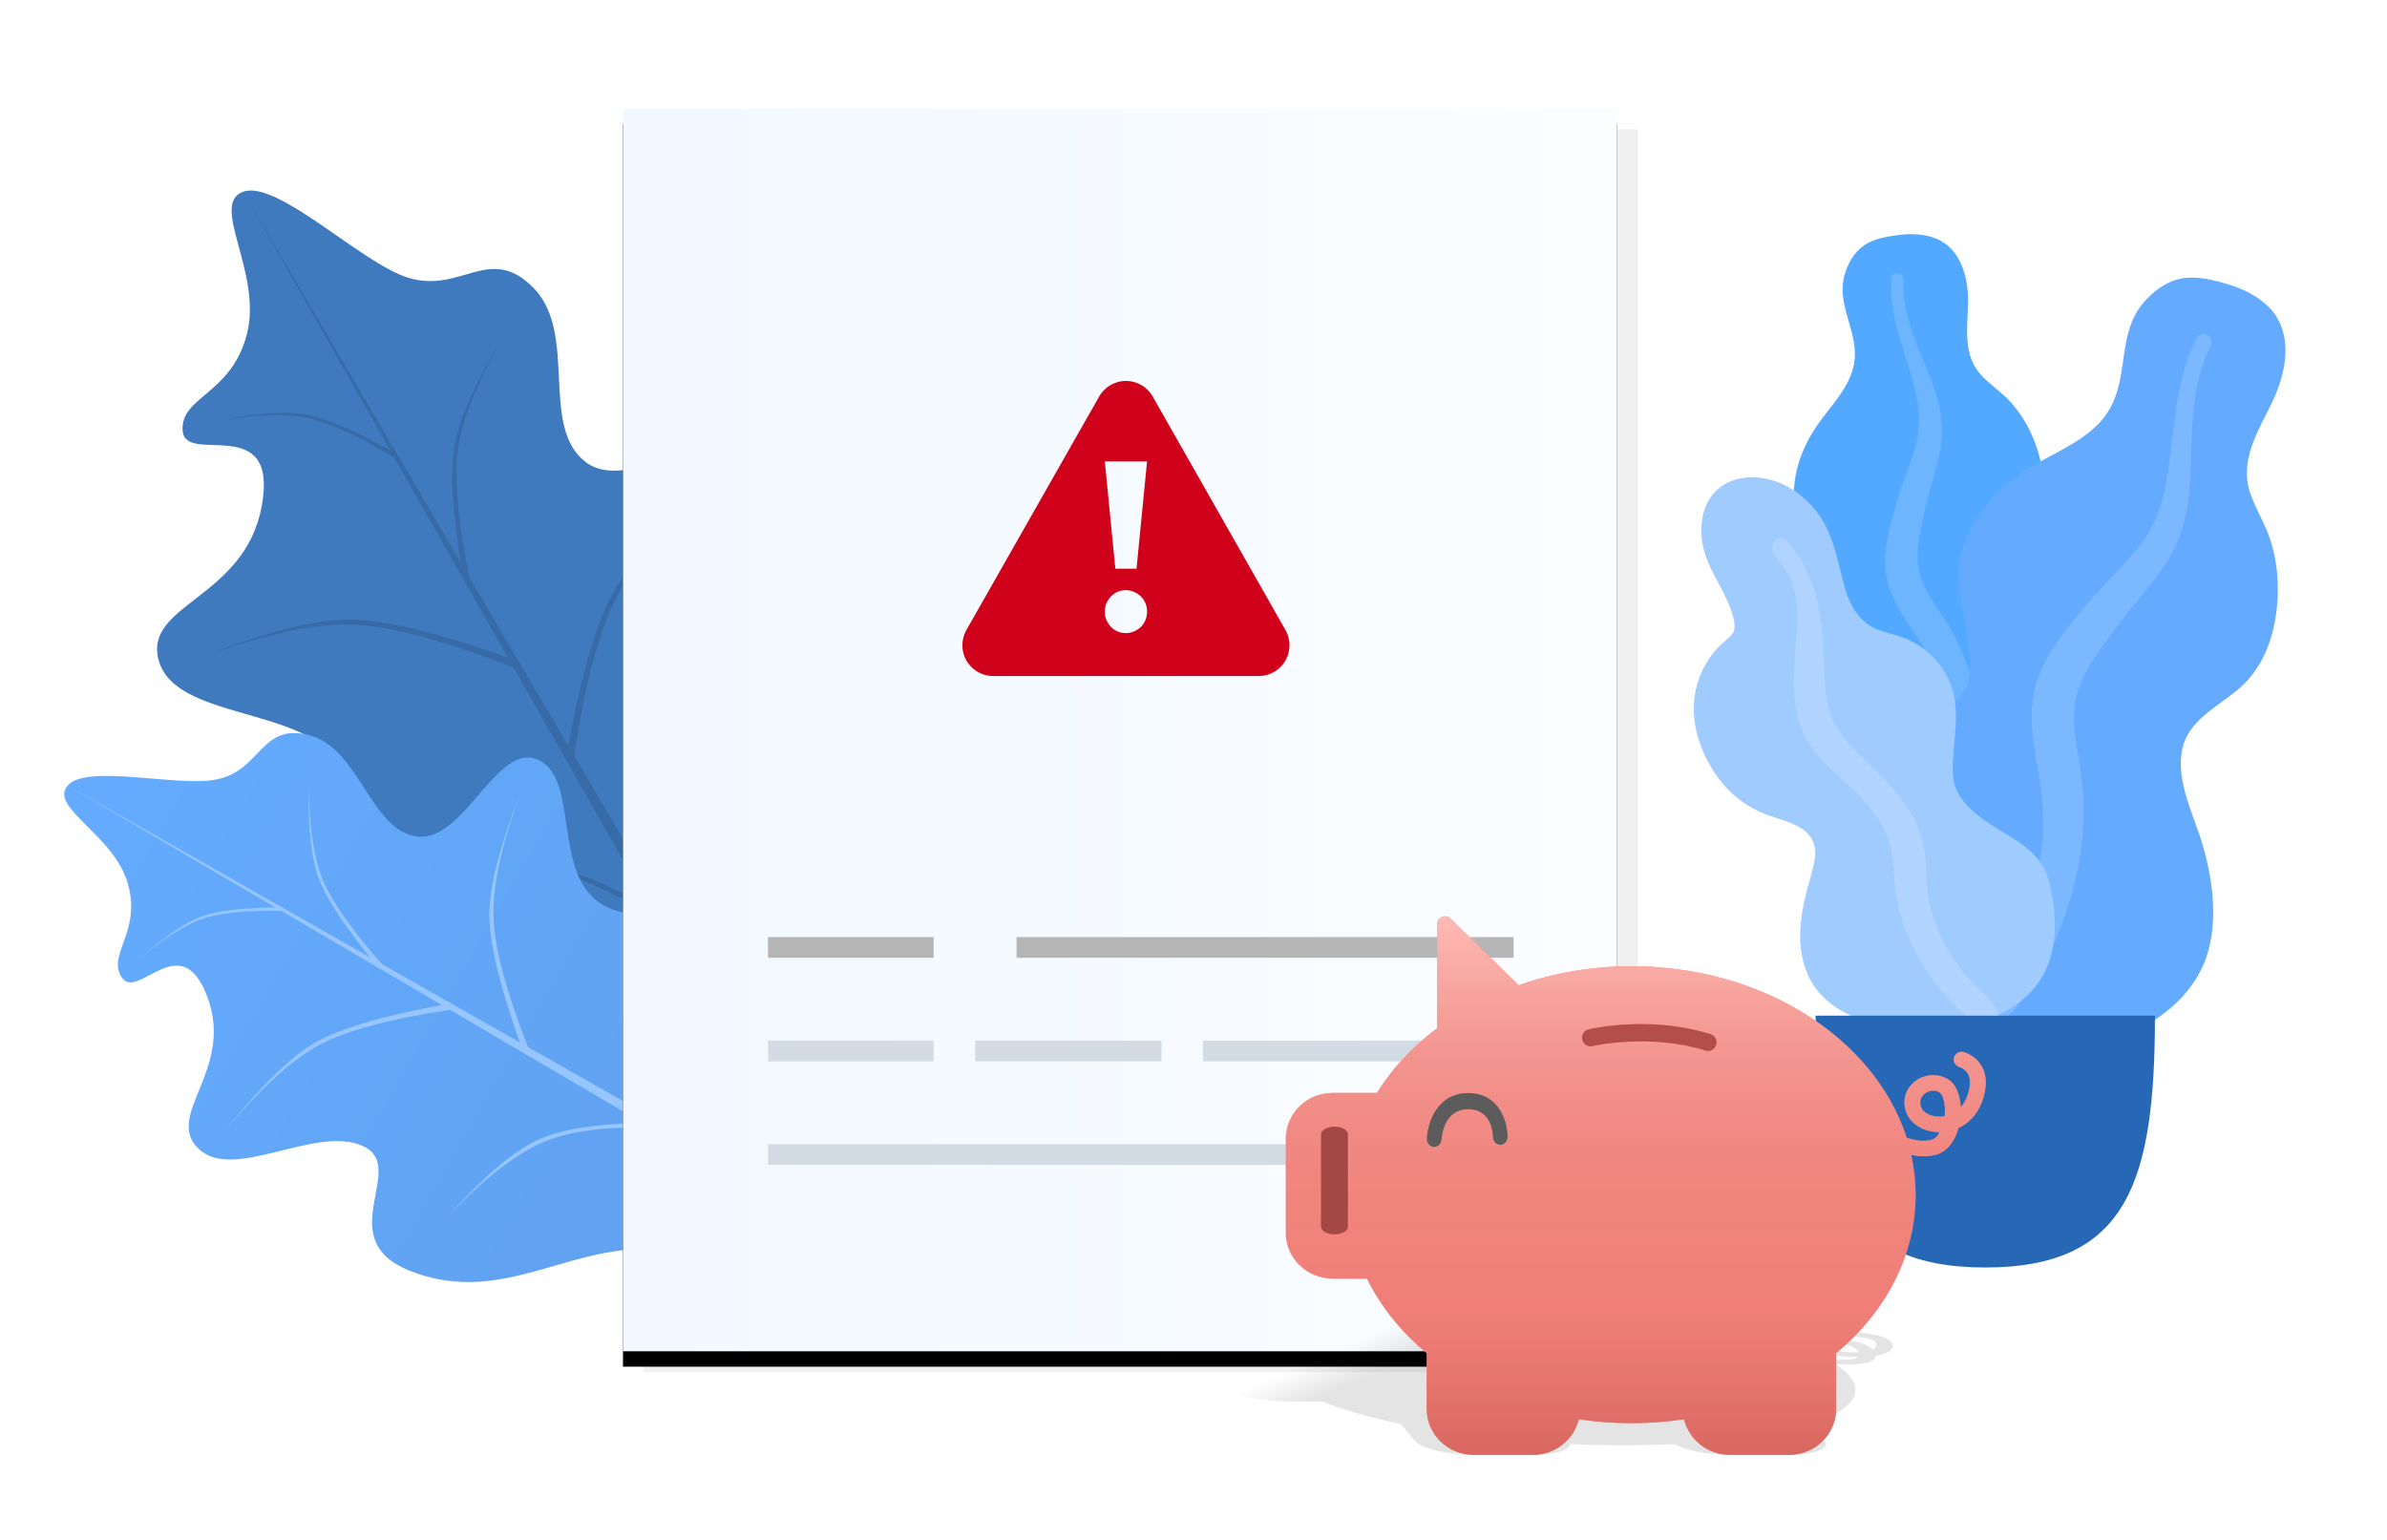 <svg xmlns="http://www.w3.org/2000/svg" xmlns:xlink="http://www.w3.org/1999/xlink" width="155" height="100" viewBox="0 0 155 100">
  <defs>
    <linearGradient id="ic_popup_kyc_rejected@2x-a" x1="50%" x2="50%" y1="0%" y2="100%">
      <stop offset="0%" stop-color="#64ABFF"/>
      <stop offset="100%" stop-color="#60A0ED"/>
    </linearGradient>
    <linearGradient id="ic_popup_kyc_rejected@2x-d" x1="0%" x2="98.049%" y1="50%" y2="50%">
      <stop offset="2.752%" stop-color="#F1F8FF"/>
      <stop offset="100%" stop-color="#FBFDFF"/>
    </linearGradient>
    <rect id="ic_popup_kyc_rejected@2x-c" width="64.556" height="80.695" x="0" y="0"/>
    <filter id="ic_popup_kyc_rejected@2x-b" width="110.8%" height="108.7%" x="-5.4%" y="-3.1%" filterUnits="objectBoundingBox">
      <feOffset dy="1" in="SourceAlpha" result="shadowOffsetOuter1"/>
      <feGaussianBlur in="shadowOffsetOuter1" result="shadowBlurOuter1" stdDeviation="1"/>
      <feColorMatrix in="shadowBlurOuter1" values="0 0 0 0 0   0 0 0 0 0   0 0 0 0 0  0 0 0 0.044 0"/>
    </filter>
    <linearGradient id="ic_popup_kyc_rejected@2x-e" x1="13.673%" x2="23.749%" y1="47.196%" y2="52.804%">
      <stop offset="0%" stop-opacity="0"/>
      <stop offset="100%" stop-opacity=".105"/>
    </linearGradient>
    <linearGradient id="ic_popup_kyc_rejected@2x-f" x1="50%" x2="50%" y1="50%" y2="100%">
      <stop offset="0%" stop-color="#EE817A" stop-opacity="0"/>
      <stop offset="100%" stop-color="#D86760"/>
    </linearGradient>
    <linearGradient id="ic_popup_kyc_rejected@2x-g" x1="50%" x2="50%" y1="0%" y2="73.495%">
      <stop offset="0%" stop-color="#FFBBB6"/>
      <stop offset="100%" stop-color="#D86760" stop-opacity="0"/>
    </linearGradient>
  </defs>
  <g fill="none" fill-rule="evenodd" transform="translate(-5 1)">
    <g fill-rule="nonzero" transform="translate(114.986 14.206)">
      <g transform="translate(6.498)">
        <path fill="#52A9FF" d="M6.853,0.049 C7.662,-0.05 8.526,-0.015 9.278,0.304 C10.879,0.982 11.334,2.869 11.312,4.402 C11.288,6.053 10.937,7.856 12.194,9.186 C12.772,9.797 13.491,10.265 14.059,10.888 C14.665,11.553 15.141,12.315 15.493,13.132 C16.14,14.634 16.458,16.4 15.866,17.976 C15.345,19.363 14.035,20.614 14.318,22.192 C14.614,23.837 16.276,25.095 17.315,26.32 C18.491,27.707 19.573,29.48 19.751,31.298 C19.922,33.041 19.162,34.804 17.995,36.122 C15.664,38.754 12.16,40.045 8.627,40.037 C7.128,40.033 5.429,39.966 4.135,39.161 C3.735,38.913 3.524,38.634 3.286,38.246 C3.073,37.898 2.791,37.672 2.465,37.426 C1.749,36.885 1.231,36.157 0.901,35.342 C-0.381,32.174 0.644,28.256 2.438,25.444 C2.864,24.778 3.212,24.136 3.005,23.342 C2.79,22.513 2.26,21.765 1.791,21.053 C1.328,20.348 0.799,19.677 0.438,18.915 C0.058,18.117 -0.048,17.282 0.019,16.409 C0.145,14.769 0.854,13.255 1.858,11.937 C2.826,10.666 3.961,9.451 3.964,7.786 C3.967,6.022 2.785,4.452 3.288,2.659 C3.497,1.916 3.915,1.154 4.59,0.708 C5.237,0.281 6.092,0.142 6.853,0.049 Z"/>
        <path fill="#6DB6FF" d="M6.324,2.869 C6.339,2.632 6.621,2.49 6.843,2.552 C7.134,2.633 7.129,2.906 7.121,3.148 C7.097,3.893 7.206,4.617 7.385,5.341 C7.758,6.844 8.448,8.229 8.994,9.673 C9.54,11.116 9.796,12.606 9.476,14.133 C9.174,15.572 8.7,16.974 8.391,18.416 C8.118,19.686 7.829,21.026 8.243,22.293 C8.642,23.513 9.524,24.506 10.159,25.608 C11.474,27.89 12.058,30.421 12.136,33.026 C12.172,34.236 12.139,35.457 11.858,36.643 C11.696,37.326 11.479,38.249 10.892,38.721 C10.622,38.939 10.159,39.014 9.931,38.692 C9.718,38.39 9.905,37.922 9.973,37.6 C10.267,36.206 10.326,34.782 10.256,33.366 C10.188,31.996 10.025,30.627 9.593,29.318 C9.192,28.103 8.582,27.011 7.865,25.949 C7.134,24.865 6.374,23.78 6.072,22.497 C5.765,21.193 6.014,19.867 6.348,18.588 C6.7,17.236 7.162,15.922 7.639,14.606 C8.105,13.324 8.269,12.111 8.013,10.769 C7.505,8.118 6.147,5.63 6.324,2.869 Z"/>
      </g>
      <g transform="translate(9.04 2.82)">
        <path fill="#64ABFF" d="M25.677,0.446 C26.679,0.75 27.673,1.239 28.387,2.007 C29.905,3.64 29.439,6.107 28.601,7.91 C27.699,9.849 26.333,11.799 27.103,14.025 C27.457,15.048 28.053,15.975 28.389,17.006 C28.748,18.108 28.903,19.255 28.883,20.405 C28.846,22.517 28.283,24.771 26.755,26.327 C25.41,27.696 23.21,28.497 22.706,30.509 C22.182,32.608 23.465,34.958 24.035,36.947 C24.679,39.198 25.011,41.856 24.256,44.1 C23.533,46.249 21.708,47.939 19.642,48.892 C15.514,50.795 10.721,50.502 6.581,48.658 C4.824,47.876 2.868,46.914 1.775,45.29 C1.438,44.789 1.338,44.349 1.264,43.767 C1.199,43.245 0.988,42.831 0.736,42.371 C0.182,41.36 -0.039,40.23 0.006,39.094 C0.179,34.683 3.456,30.581 7.05,28.187 C7.902,27.62 8.65,27.042 8.828,25.996 C9.014,24.903 8.789,23.744 8.617,22.658 C8.447,21.585 8.182,20.515 8.161,19.427 C8.139,18.287 8.456,17.243 8.997,16.246 C10.013,14.371 11.647,12.95 13.523,11.912 C15.331,10.911 17.307,10.064 18.191,8.096 C19.129,6.011 18.574,3.542 20.114,1.682 C20.752,0.911 21.647,0.228 22.674,0.051 C23.659,-0.118 24.735,0.161 25.677,0.446 Z"/>
        <path fill="#7CB8FF" d="M23.632,3.894 C23.774,3.621 24.178,3.6 24.404,3.79 C24.703,4.039 24.553,4.358 24.417,4.641 C23.999,5.511 23.745,6.425 23.575,7.376 C23.223,9.351 23.302,11.352 23.183,13.348 C23.064,15.342 22.582,17.24 21.406,18.881 C20.298,20.428 19.008,21.84 17.89,23.386 C16.905,24.748 15.863,26.183 15.683,27.9 C15.51,29.553 16.02,31.191 16.184,32.829 C16.524,36.218 15.878,39.521 14.602,42.647 C14.01,44.098 13.331,45.527 12.38,46.785 C11.832,47.509 11.093,48.489 10.16,48.741 C9.729,48.857 9.149,48.704 9.052,48.203 C8.96,47.734 9.425,47.278 9.673,46.932 C10.748,45.435 11.565,43.779 12.225,42.066 C12.865,40.407 13.393,38.702 13.575,36.925 C13.743,35.276 13.603,33.665 13.322,32.031 C13.036,30.366 12.717,28.683 13.037,27.005 C13.362,25.301 14.35,23.861 15.411,22.521 C16.532,21.104 17.762,19.79 19.01,18.482 C20.227,17.207 21.057,15.856 21.46,14.133 C22.258,10.728 21.976,7.071 23.632,3.894 Z"/>
      </g>
      <g transform="translate(0 15.79)">
        <path fill="#A0CBFF" d="M3.759,-1.56319402e-13 C5.424,-1.56319402e-13 6.888,0.881 7.897,2.131 C9.078,3.594 9.316,5.381 9.796,7.125 C10.034,7.993 10.445,8.855 11.164,9.445 C11.818,9.981 12.648,10.088 13.431,10.35 C14.996,10.874 16.259,12.135 16.758,13.674 C17.367,15.552 16.722,17.445 16.833,19.348 C16.935,21.095 18.661,22.185 20.05,23.023 C21.42,23.849 22.653,24.622 23.066,26.231 C23.503,27.938 23.65,29.843 23.044,31.529 C22.036,34.336 19.084,35.572 16.231,35.763 C13.643,35.937 10.388,35.664 8.444,33.789 C7.281,32.667 6.86,31.097 6.912,29.536 C6.944,28.565 7.137,27.603 7.386,26.664 C7.563,25.999 7.801,25.337 7.869,24.65 C8.05,22.822 6.357,22.471 4.916,21.969 C3.084,21.331 1.802,20.126 0.911,18.447 C0.081,16.884 -0.268,15.129 0.23,13.408 C0.484,12.529 0.945,11.732 1.57,11.054 C1.846,10.755 2.234,10.506 2.482,10.193 C2.714,9.9 2.663,9.52 2.584,9.177 C2.214,7.593 1.063,6.281 0.651,4.7 C0.279,3.272 0.499,1.496 1.807,0.575 C2.372,0.177 3.068,0.004 3.759,-1.56319402e-13 Z"/>
        <path fill="#B0D4FF" d="M6.028,4.128 C7.793,6.004 8.273,8.55 8.413,11.018 C8.492,12.401 8.41,13.86 8.817,15.203 C9.166,16.351 9.983,17.229 10.825,18.059 C12.52,19.73 14.411,21.428 14.906,23.846 C15.197,25.264 15.001,26.73 15.403,28.133 C15.769,29.409 16.412,30.662 17.195,31.739 C17.825,32.606 18.646,33.27 19.335,34.079 C19.545,34.325 19.847,34.689 19.76,35.037 C19.658,35.445 19.138,35.574 18.768,35.51 C17.907,35.361 17.181,34.54 16.618,33.943 C15.795,33.07 15.095,32.132 14.526,31.079 C13.894,29.909 13.386,28.668 13.169,27.356 C12.943,25.995 13.055,24.577 12.54,23.271 C11.674,21.073 9.573,19.776 8.054,18.063 C6.161,15.928 6.443,13.272 6.637,10.646 C6.743,9.203 6.849,7.574 6.119,6.256 C5.84,5.753 5.218,5.285 5.098,4.713 C4.988,4.189 5.588,3.66 6.028,4.128 Z"/>
      </g>
      <path fill="#2668B6" d="M7.91,50.751 C7.91,61.482 9.665,67.104 18.928,67.104 C28.191,67.104 29.945,61.482 29.945,50.751 L7.91,50.751 Z"/>
    </g>
    <g fill-rule="nonzero" transform="rotate(-30 40.83 5.813)">
      <path fill="#3F7ABF" d="M21.631,70.753 C28.205,66.027 37.751,55.631 39.29,51.383 C40.83,47.136 34.548,48.488 33.871,43.27 C33.194,38.052 41.487,36.228 41.323,32.453 C41.158,28.677 32.698,30.53 31.161,27.044 C29.624,23.558 34.878,19.569 33.871,15.55 C32.864,11.531 29.559,13.542 27.097,10.818 C24.964,8.457 22.965,1.107 20.661,0.676 C18.358,0.245 19.111,5.855 16.258,8.789 C13.405,11.723 10.438,10.129 9.484,12.17 C8.529,14.211 15.512,14.195 11.516,18.931 C7.52,23.666 1.597,20.568 0.677,24.34 C-0.242,28.111 7.007,31.46 7.452,35.598 C7.896,39.735 -0.36,37.042 0.677,43.946 C1.715,50.851 7.428,53.3 10.839,58.144 C13.814,62.37 14.569,67.074 19.691,70.753 C20.018,70.988 21.296,70.994 21.631,70.753 Z"/>
      <path fill="#376BA8" d="M34.821,51.395 C31.497,52.151 28.781,53.184 26.674,54.492 C24.567,55.801 22.627,58.382 20.855,62.236 L20.855,61.461 C22.783,57.682 24.723,55.23 26.674,54.105 C28.625,52.98 31.341,52.076 34.821,51.395 Z"/>
      <path fill="#376BA8" d="M20.467,44.426 C17.144,45.182 14.428,46.215 12.321,47.523 C10.214,48.832 8.145,51.413 6.114,55.267 L6.114,54.492 C8.301,50.713 10.37,48.261 12.321,47.136 C14.272,46.011 16.988,45.107 20.467,44.426 Z" transform="matrix(-1 0 0 1 26.581 0)"/>
      <path fill="#376BA8" d="M38.312,32.424 C33.954,33.18 30.721,34.212 28.614,35.521 C26.506,36.83 23.92,39.411 20.855,43.264 L20.855,42.49 C24.076,38.711 26.662,36.259 28.614,35.134 C30.565,34.009 33.798,33.105 38.312,32.424 Z"/>
      <path fill="#376BA8" d="M20.467,25.455 C16.109,26.211 12.877,27.243 10.769,28.552 C8.662,29.861 6.076,32.442 3.011,36.295 L3.011,35.521 C6.232,31.742 8.818,29.29 10.769,28.165 C12.721,27.04 15.953,26.136 20.467,25.455 Z" transform="matrix(-1 0 0 1 23.478 0)"/>
      <path fill="#376BA8" d="M32.627,19.264 C29.204,19.856 26.665,20.665 25.011,21.693 C23.356,22.72 21.326,24.748 18.92,27.775 L18.92,27.166 C21.448,24.198 23.478,22.272 25.01,21.389 C26.543,20.505 29.082,19.797 32.627,19.264 Z" transform="rotate(-20 25.773 23.519)"/>
      <path fill="#376BA8" d="M21.367,13.454 C18.721,13.912 16.759,14.539 15.479,15.333 C14.2,16.127 12.631,17.694 10.771,20.033 L10.771,19.563 C12.725,17.269 14.295,15.781 15.479,15.098 C16.664,14.415 18.626,13.867 21.367,13.454 Z" transform="scale(-1 1) rotate(-10 0 200.409)"/>
      <polygon fill="#376BA8" points="20.657 .676 21.243 84.275 20.079 84.275"/>
    </g>
    <g fill-rule="nonzero" transform="rotate(-60 55.9 31.627)">
      <path fill="url(#ic_popup_kyc_rejected@2x-a)" d="M17.511,57.276 C22.833,53.451 30.56,45.035 31.806,41.596 C33.053,38.158 27.968,39.252 27.419,35.028 C26.871,30.804 33.585,29.328 33.452,26.271 C33.318,23.215 26.47,24.715 25.226,21.893 C23.982,19.071 28.234,15.842 27.419,12.588 C26.604,9.335 23.929,10.963 21.935,8.757 C20.209,6.847 18.59,0.896 16.726,0.547 C14.861,0.198 15.471,4.74 13.161,7.115 C10.852,9.49 8.45,8.199 7.677,9.852 C6.905,11.504 12.557,11.491 9.323,15.325 C6.088,19.158 1.293,16.65 0.548,19.703 C-0.196,22.757 5.673,25.468 6.032,28.817 C6.392,32.167 -0.291,29.986 0.548,35.576 C1.388,41.165 6.014,43.148 8.774,47.069 C11.182,50.49 11.794,54.298 15.941,57.276 C16.205,57.466 17.24,57.471 17.511,57.276 Z"/>
      <path fill="#97C6FF" d="M28.188,41.605 C25.497,42.218 23.299,43.053 21.593,44.113 C19.887,45.172 18.317,47.262 16.883,50.381 L16.883,49.754 C18.443,46.695 20.014,44.71 21.593,43.799 C23.173,42.888 25.371,42.157 28.188,41.605 Z"/>
      <path fill="#97C6FF" d="M16.569,35.964 C13.878,36.576 11.68,37.412 9.974,38.471 C8.268,39.531 6.593,41.62 4.95,44.74 L4.95,44.113 C6.72,41.054 8.394,39.069 9.974,38.158 C11.554,37.247 13.752,36.516 16.569,35.964 Z" transform="matrix(-1 0 0 1 21.518 0)"/>
      <path fill="#97C6FF" d="M31.014,26.248 C27.486,26.86 24.869,27.696 23.163,28.755 C21.458,29.815 19.364,31.904 16.883,35.024 L16.883,34.397 C19.49,31.338 21.584,29.353 23.163,28.442 C24.743,27.531 27.36,26.8 31.014,26.248 Z"/>
      <path fill="#97C6FF" d="M16.569,20.606 C13.041,21.218 10.424,22.054 8.718,23.114 C7.012,24.173 4.918,26.262 2.437,29.382 L2.437,28.755 C5.045,25.696 7.138,23.711 8.718,22.8 C10.298,21.889 12.915,21.158 16.569,20.606 Z" transform="matrix(-1 0 0 1 19.006 0)"/>
      <path fill="#97C6FF" d="M26.413,15.594 C23.642,16.074 21.586,16.729 20.247,17.561 C18.907,18.393 17.264,20.034 15.316,22.484 L15.316,21.992 C17.363,19.589 19.006,18.03 20.247,17.315 C21.487,16.599 23.542,16.026 26.413,15.594 Z" transform="rotate(-20 20.864 19.04)"/>
      <path fill="#97C6FF" d="M17.297,10.891 C15.155,11.262 13.566,11.769 12.531,12.412 C11.496,13.055 10.225,14.323 8.719,16.217 L8.719,15.836 C10.301,13.98 11.572,12.775 12.531,12.222 C13.49,11.669 15.078,11.226 17.297,10.891 Z" transform="scale(-1 1) rotate(-10 0 162.236)"/>
      <polygon fill="#97C6FF" points="16.722 .547 17.197 68.223 16.255 68.223"/>
    </g>
    <g transform="translate(44.56 5.194)">
      <g transform="translate(.894 .862)">
        <polygon fill="#F0F0F0" points="1.345 1.345 65.901 1.345 65.901 82.04 1.345 82.04"/>
        <use fill="#000" filter="url(#ic_popup_kyc_rejected@2x-b)" xlink:href="#ic_popup_kyc_rejected@2x-c"/>
        <use fill="url(#ic_popup_kyc_rejected@2x-d)" xlink:href="#ic_popup_kyc_rejected@2x-c"/>
        <rect width="45.727" height="1.345" x="9.414" y="67.246" fill="#D3DBE4"/>
        <polygon fill="#D3DBE4" points="37.658 60.521 55.141 60.521 55.141 61.866 37.658 61.866"/>
        <rect width="12.104" height="1.345" x="22.864" y="60.521" fill="#D3DBE4"/>
        <rect width="10.759" height="1.345" x="9.414" y="60.521" fill="#D3DBE4"/>
        <rect width="32.278" height="1.345" x="25.553" y="53.797" fill="#B5B5B5"/>
        <rect width="10.759" height="1.345" x="9.414" y="53.797" fill="#B5B5B5"/>
        <path fill="#D0021B" fill-rule="nonzero" d="M33.647,17.943 C33.96,18.121 34.219,18.381 34.397,18.694 L43.018,33.857 C43.564,34.817 43.228,36.038 42.268,36.584 C41.966,36.755 41.626,36.846 41.279,36.846 L24.038,36.846 C22.933,36.846 22.038,35.95 22.038,34.846 C22.038,34.499 22.128,34.158 22.299,33.857 L30.92,18.694 C31.466,17.733 32.687,17.398 33.647,17.943 Z M32.651,31.269 C32.464,31.269 32.285,31.306 32.116,31.38 C31.948,31.454 31.802,31.554 31.68,31.682 C31.558,31.81 31.462,31.96 31.391,32.132 C31.321,32.304 31.286,32.484 31.286,32.671 C31.286,32.867 31.323,33.049 31.398,33.216 C31.474,33.384 31.572,33.531 31.694,33.659 C31.816,33.787 31.959,33.885 32.123,33.954 C32.288,34.023 32.464,34.057 32.651,34.057 C32.839,34.057 33.017,34.02 33.186,33.947 C33.355,33.873 33.503,33.775 33.63,33.652 C33.757,33.529 33.855,33.381 33.926,33.209 C33.996,33.037 34.031,32.853 34.031,32.656 C34.031,32.469 33.996,32.29 33.926,32.117 C33.855,31.945 33.757,31.798 33.63,31.675 C33.503,31.552 33.355,31.454 33.186,31.38 C33.017,31.306 32.839,31.269 32.651,31.269 Z M34.031,22.905 L31.286,22.905 L31.972,29.875 L33.345,29.875 L34.031,22.905 Z"/>
      </g>
      <g transform="translate(38.552 53.313)">
        <path fill="url(#ic_popup_kyc_rejected@2x-e)" fill-rule="nonzero" d="M44.192,27.337 C43.608,27.114 42.841,27.054 42.757,27.046 C42.461,27.025 42.223,27.074 42.22,27.156 C42.217,27.214 42.337,27.271 42.507,27.308 C42.577,27.323 42.66,27.337 42.748,27.343 C42.753,27.343 43.131,27.375 43.404,27.479 C43.675,27.581 43.778,27.734 43.711,27.919 C43.677,28.008 43.59,28.077 43.475,28.13 C43.239,27.898 42.793,27.673 42.147,27.574 C42.095,27.566 42.038,27.56 41.98,27.552 C41.253,27.461 40.493,27.49 40.041,27.633 C39.561,27.786 39.566,28.02 40.05,28.246 C40.118,28.278 40.199,28.307 40.286,28.336 C40.813,28.511 41.655,28.622 42.501,28.622 C42.449,28.702 42.308,28.755 42.12,28.771 C41.579,28.815 40.955,28.778 40.464,28.728 C40.307,28.645 40.141,28.564 39.965,28.483 C36.063,26.672 27.982,25.357 19.766,25.357 C17.208,25.357 14.837,25.489 12.76,25.73 L7.248,24.422 C7.061,24.377 6.829,24.365 6.657,24.388 C6.486,24.411 6.404,24.468 6.455,24.529 L8.172,26.576 C6.89,26.935 5.914,27.364 5.325,27.849 L2.452,27.849 C0.776,27.849 -0.251,28.254 0.166,28.751 L1.717,30.6 C2.134,31.097 3.84,31.502 5.516,31.502 L6.342,31.502 C6.352,31.502 6.822,31.503 7.752,31.505 C9.097,32.051 10.808,32.542 12.853,32.968 L13.773,34.066 C14.19,34.563 15.896,34.968 17.572,34.968 L21.451,34.968 C22.875,34.968 23.844,34.667 23.819,34.268 C26.165,34.372 28.476,34.372 30.653,34.268 C31.302,34.667 32.777,34.968 34.196,34.968 L38.074,34.968 C39.751,34.968 40.778,34.563 40.361,34.066 L39.44,32.968 C42.067,32.128 42.971,31.022 41.989,29.851 C41.766,29.585 41.444,29.324 41.051,29.07 C41.311,29.086 41.578,29.096 41.851,29.096 C42.109,29.096 42.37,29.087 42.626,29.067 C43.283,29.014 43.662,28.82 43.675,28.54 C44.226,28.453 44.666,28.289 44.769,28.025 C44.865,27.751 44.676,27.52 44.192,27.337 Z M40.898,27.867 C41.011,27.831 41.196,27.805 41.413,27.805 C41.418,27.805 41.423,27.805 41.428,27.805 C41.557,27.805 41.694,27.814 41.837,27.837 C42.115,27.879 42.463,28.074 42.576,28.306 C42.443,28.314 42.331,28.315 42.26,28.317 C41.703,28.317 41.147,28.245 40.918,28.138 C40.877,28.119 40.848,28.103 40.825,28.087 C40.647,27.968 40.813,27.895 40.898,27.867 Z"/>
        <path fill="#F78780" fill-rule="nonzero" d="M50.592,9.773 C50.195,9.036 49.478,8.839 49.401,8.814 C49.122,8.743 48.844,8.905 48.771,9.178 C48.72,9.369 48.792,9.556 48.931,9.677 C48.988,9.728 49.06,9.773 49.143,9.793 C49.148,9.793 49.499,9.899 49.684,10.242 C49.87,10.581 49.844,11.085 49.622,11.696 C49.514,11.989 49.37,12.216 49.21,12.392 C49.169,11.625 48.911,10.883 48.348,10.555 C48.302,10.53 48.25,10.51 48.199,10.485 C47.549,10.182 46.765,10.278 46.193,10.752 C45.584,11.257 45.393,12.029 45.687,12.776 C45.728,12.882 45.785,12.978 45.847,13.074 C46.229,13.649 46.977,14.018 47.822,14.018 C47.704,14.28 47.518,14.457 47.317,14.507 C46.739,14.654 46.146,14.532 45.697,14.366 C45.61,14.093 45.512,13.826 45.403,13.558 C43.021,7.578 36.042,3.237 27.826,3.237 C25.268,3.237 22.787,3.671 20.507,4.469 L16.092,0.148 C15.943,0.002 15.721,-0.038 15.53,0.037 C15.339,0.113 15.21,0.3 15.21,0.502 L15.21,7.26 C13.627,8.446 12.291,9.864 11.296,11.464 L8.423,11.464 C6.746,11.464 5.38,12.801 5.38,14.442 L5.38,20.548 C5.38,22.189 6.746,23.526 8.423,23.526 L9.248,23.526 C9.258,23.526 9.728,23.53 10.656,23.536 C11.543,25.338 12.843,26.958 14.529,28.366 L14.529,31.99 C14.529,33.63 15.896,34.968 17.572,34.968 L21.451,34.968 C22.875,34.968 24.097,33.973 24.406,32.656 C26.665,32.999 28.976,32.999 31.24,32.656 C31.555,33.973 32.777,34.968 34.196,34.968 L38.074,34.968 C39.751,34.968 41.117,33.63 41.117,31.99 L41.117,28.366 C44.449,25.59 46.28,21.941 46.28,18.075 C46.28,17.197 46.177,16.334 45.997,15.496 C46.244,15.547 46.502,15.582 46.775,15.582 C47.033,15.582 47.301,15.552 47.575,15.486 C48.276,15.31 48.818,14.669 49.065,13.745 C49.689,13.457 50.267,12.917 50.592,12.044 C50.917,11.141 50.922,10.379 50.592,9.773 Z M46.853,11.524 C46.997,11.403 47.203,11.317 47.42,11.317 C47.425,11.317 47.43,11.317 47.436,11.317 C47.564,11.317 47.693,11.348 47.817,11.423 C48.06,11.565 48.245,12.206 48.163,12.973 C48.024,12.998 47.91,13.003 47.838,13.008 C47.281,13.008 46.786,12.771 46.646,12.418 C46.621,12.357 46.605,12.302 46.595,12.251 C46.517,11.857 46.744,11.615 46.853,11.524 Z"/>
        <path fill="url(#ic_popup_kyc_rejected@2x-f)" fill-rule="nonzero" d="M50.592,9.773 C50.195,9.036 49.478,8.839 49.401,8.814 C49.122,8.743 48.844,8.905 48.771,9.178 C48.72,9.369 48.792,9.556 48.931,9.677 C48.988,9.728 49.06,9.773 49.143,9.793 C49.148,9.793 49.499,9.899 49.684,10.242 C49.87,10.581 49.844,11.085 49.622,11.696 C49.514,11.989 49.37,12.216 49.21,12.392 C49.169,11.625 48.911,10.883 48.348,10.555 C48.302,10.53 48.25,10.51 48.199,10.485 C47.549,10.182 46.765,10.278 46.193,10.752 C45.584,11.257 45.393,12.029 45.687,12.776 C45.728,12.882 45.785,12.978 45.847,13.074 C46.229,13.649 46.977,14.018 47.822,14.018 C47.704,14.28 47.518,14.457 47.317,14.507 C46.739,14.654 46.146,14.532 45.697,14.366 C45.61,14.093 45.512,13.826 45.403,13.558 C43.021,7.578 36.042,3.237 27.826,3.237 C25.268,3.237 22.787,3.671 20.507,4.469 L16.092,0.148 C15.943,0.002 15.721,-0.038 15.53,0.037 C15.339,0.113 15.21,0.3 15.21,0.502 L15.21,7.26 C13.627,8.446 12.291,9.864 11.296,11.464 L8.423,11.464 C6.746,11.464 5.38,12.801 5.38,14.442 L5.38,20.548 C5.38,22.189 6.746,23.526 8.423,23.526 L9.248,23.526 C9.258,23.526 9.728,23.53 10.656,23.536 C11.543,25.338 12.843,26.958 14.529,28.366 L14.529,31.99 C14.529,33.63 15.896,34.968 17.572,34.968 L21.451,34.968 C22.875,34.968 24.097,33.973 24.406,32.656 C26.665,32.999 28.976,32.999 31.24,32.656 C31.555,33.973 32.777,34.968 34.196,34.968 L38.074,34.968 C39.751,34.968 41.117,33.63 41.117,31.99 L41.117,28.366 C44.449,25.59 46.28,21.941 46.28,18.075 C46.28,17.197 46.177,16.334 45.997,15.496 C46.244,15.547 46.502,15.582 46.775,15.582 C47.033,15.582 47.301,15.552 47.575,15.486 C48.276,15.31 48.818,14.669 49.065,13.745 C49.689,13.457 50.267,12.917 50.592,12.044 C50.917,11.141 50.922,10.379 50.592,9.773 Z M46.853,11.524 C46.997,11.403 47.203,11.317 47.42,11.317 C47.425,11.317 47.43,11.317 47.436,11.317 C47.564,11.317 47.693,11.348 47.817,11.423 C48.06,11.565 48.245,12.206 48.163,12.973 C48.024,12.998 47.91,13.003 47.838,13.008 C47.281,13.008 46.786,12.771 46.646,12.418 C46.621,12.357 46.605,12.302 46.595,12.251 C46.517,11.857 46.744,11.615 46.853,11.524 Z"/>
        <path fill="url(#ic_popup_kyc_rejected@2x-g)" fill-rule="nonzero" d="M50.592,9.773 C50.195,9.036 49.478,8.839 49.401,8.814 C49.122,8.743 48.844,8.905 48.771,9.178 C48.72,9.369 48.792,9.556 48.931,9.677 C48.988,9.728 49.06,9.773 49.143,9.793 C49.148,9.793 49.499,9.899 49.684,10.242 C49.87,10.581 49.844,11.085 49.622,11.696 C49.514,11.989 49.37,12.216 49.21,12.392 C49.169,11.625 48.911,10.883 48.348,10.555 C48.302,10.53 48.25,10.51 48.199,10.485 C47.549,10.182 46.765,10.278 46.193,10.752 C45.584,11.257 45.393,12.029 45.687,12.776 C45.728,12.882 45.785,12.978 45.847,13.074 C46.229,13.649 46.977,14.018 47.822,14.018 C47.704,14.28 47.518,14.457 47.317,14.507 C46.739,14.654 46.146,14.532 45.697,14.366 C45.61,14.093 45.512,13.826 45.403,13.558 C43.021,7.578 36.042,3.237 27.826,3.237 C25.268,3.237 22.787,3.671 20.507,4.469 L16.092,0.148 C15.943,0.002 15.721,-0.038 15.53,0.037 C15.339,0.113 15.21,0.3 15.21,0.502 L15.21,7.26 C13.627,8.446 12.291,9.864 11.296,11.464 L8.423,11.464 C6.746,11.464 5.38,12.801 5.38,14.442 L5.38,20.548 C5.38,22.189 6.746,23.526 8.423,23.526 L9.248,23.526 C9.258,23.526 9.728,23.53 10.656,23.536 C11.543,25.338 12.843,26.958 14.529,28.366 L14.529,31.99 C14.529,33.63 15.896,34.968 17.572,34.968 L21.451,34.968 C22.875,34.968 24.097,33.973 24.406,32.656 C26.665,32.999 28.976,32.999 31.24,32.656 C31.555,33.973 32.777,34.968 34.196,34.968 L38.074,34.968 C39.751,34.968 41.117,33.63 41.117,31.99 L41.117,28.366 C44.449,25.59 46.28,21.941 46.28,18.075 C46.28,17.197 46.177,16.334 45.997,15.496 C46.244,15.547 46.502,15.582 46.775,15.582 C47.033,15.582 47.301,15.552 47.575,15.486 C48.276,15.31 48.818,14.669 49.065,13.745 C49.689,13.457 50.267,12.917 50.592,12.044 C50.917,11.141 50.922,10.379 50.592,9.773 Z M46.853,11.524 C46.997,11.403 47.203,11.317 47.42,11.317 C47.425,11.317 47.43,11.317 47.436,11.317 C47.564,11.317 47.693,11.348 47.817,11.423 C48.06,11.565 48.245,12.206 48.163,12.973 C48.024,12.998 47.91,13.003 47.838,13.008 C47.281,13.008 46.786,12.771 46.646,12.418 C46.621,12.357 46.605,12.302 46.595,12.251 C46.517,11.857 46.744,11.615 46.853,11.524 Z"/>
        <path fill="#5C5C5C" d="M17.218,11.474 C15.213,11.474 14.589,13.397 14.541,14.417 C14.527,14.707 14.727,14.955 14.989,14.971 C14.998,14.971 15.008,14.971 15.017,14.971 C15.27,14.971 15.48,14.755 15.494,14.469 C15.494,14.464 15.494,14.448 15.499,14.427 C15.522,14.137 15.722,12.526 17.223,12.526 C18.771,12.526 18.828,14.126 18.833,14.311 C18.833,14.316 18.838,14.321 18.838,14.327 C18.847,14.612 19.052,14.839 19.309,14.839 C19.571,14.839 19.786,14.601 19.786,14.311 C19.776,13.328 19.243,11.474 17.218,11.474 Z"/>
        <path fill="#A34842" d="M8.542,13.657 C8.061,13.657 7.668,13.882 7.668,14.157 L7.668,20.151 C7.668,20.426 8.061,20.651 8.542,20.651 C9.023,20.651 9.416,20.426 9.416,20.151 L9.416,14.157 C9.416,13.882 9.031,13.657 8.542,13.657 Z"/>
        <path fill="#B34E48" d="M25.278,8.43 C25.666,8.346 29.154,7.628 32.648,8.72 C32.702,8.736 32.757,8.742 32.806,8.742 C33.041,8.742 33.253,8.586 33.33,8.346 C33.417,8.051 33.259,7.739 32.97,7.65 C29.285,6.497 25.72,7.182 25.043,7.333 C24.749,7.399 24.563,7.695 24.623,7.995 C24.689,8.307 24.983,8.497 25.278,8.43 Z"/>
      </g>
    </g>
  </g>
</svg>
